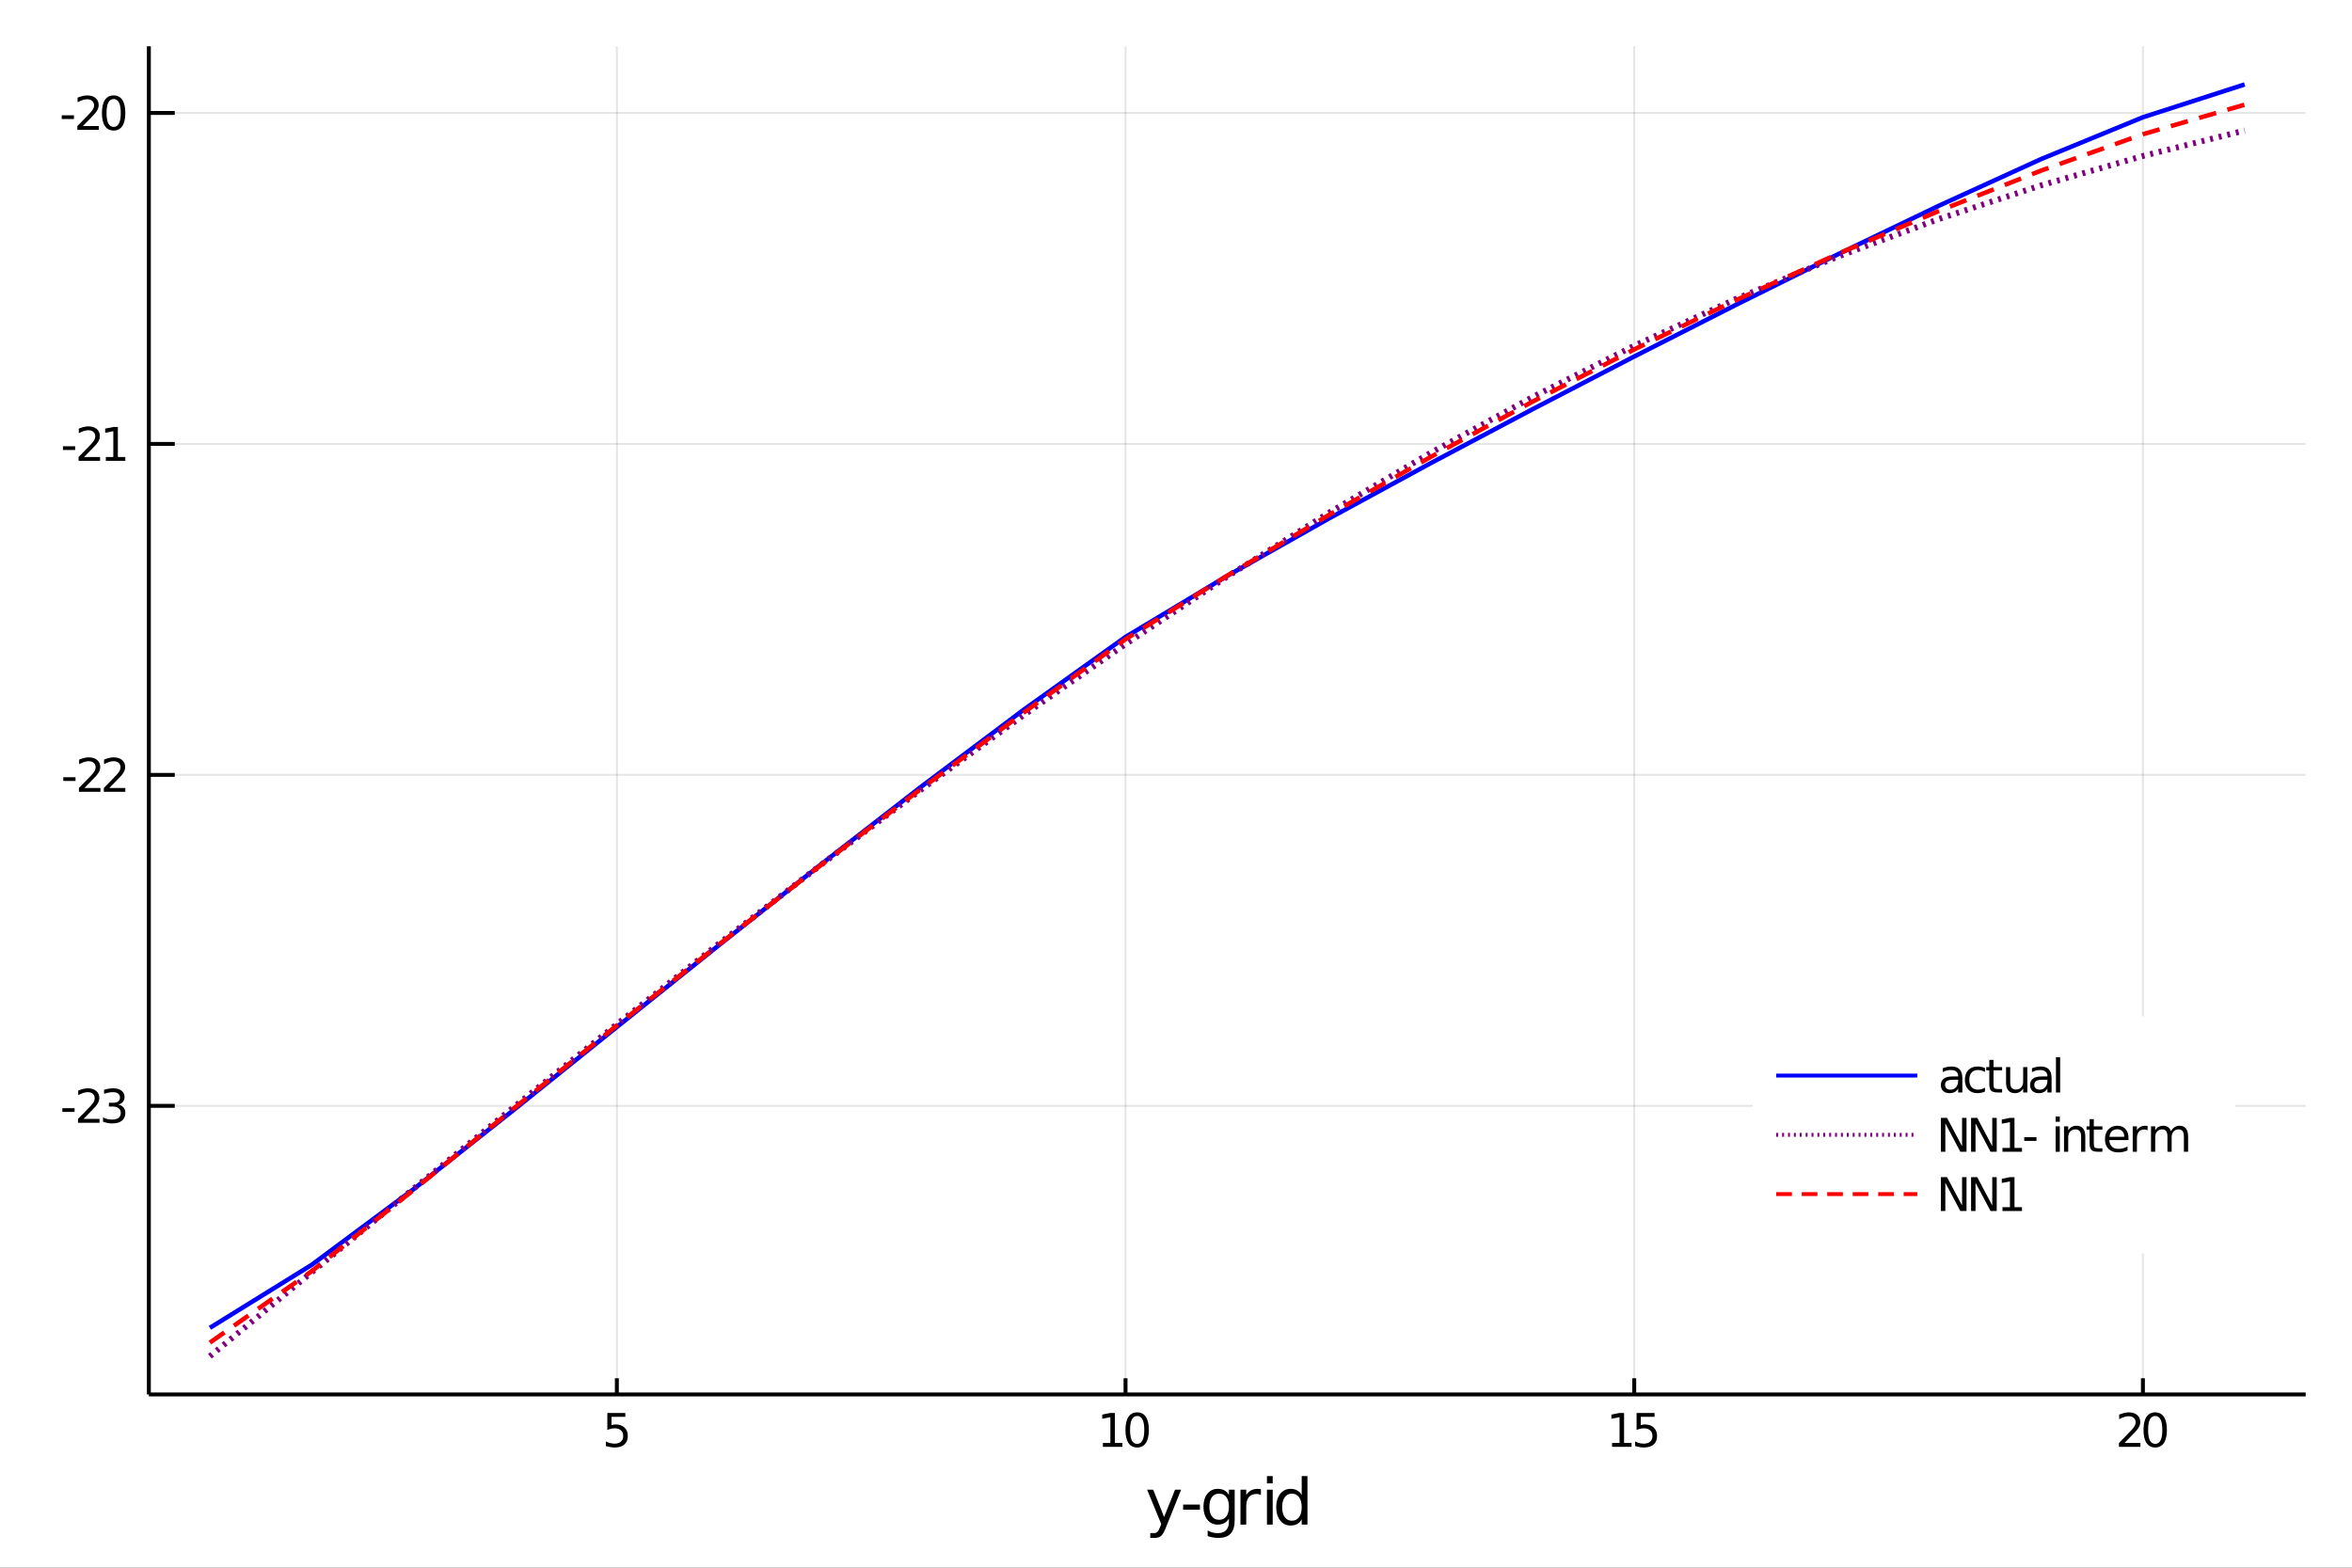 <?xml version="1.0" encoding="utf-8"?>
<svg xmlns="http://www.w3.org/2000/svg" xmlns:xlink="http://www.w3.org/1999/xlink" width="600" height="400" viewBox="0 0 2400 1600">
<rect x="0" y="0" width="2400" height="1600" fill="#333333" stroke="none"/>
<defs>
  <clipPath id="clip470">
    <rect x="0" y="0" width="2400" height="1600"/>
  </clipPath>
</defs>
<path clip-path="url(#clip470)" d="
M0 1600 L2400 1600 L2400 0 L0 0  Z
  " fill="#ffffff" fill-rule="evenodd" fill-opacity="1"/>
<defs>
  <clipPath id="clip471">
    <rect x="480" y="0" width="1681" height="1600"/>
  </clipPath>
</defs>
<path clip-path="url(#clip470)" d="
M151.899 1423.18 L2352.76 1423.18 L2352.76 47.244 L151.899 47.244  Z
  " fill="#ffffff" fill-rule="evenodd" fill-opacity="1"/>
<defs>
  <clipPath id="clip472">
    <rect x="151" y="47" width="2202" height="1377"/>
  </clipPath>
</defs>
<polyline clip-path="url(#clip472)" style="stroke:#000000; stroke-width:2; stroke-opacity:0.1; fill:none" points="
  629.444,1423.18 629.444,47.244 
  "/>
<polyline clip-path="url(#clip472)" style="stroke:#000000; stroke-width:2; stroke-opacity:0.1; fill:none" points="
  1148.51,1423.18 1148.51,47.244 
  "/>
<polyline clip-path="url(#clip472)" style="stroke:#000000; stroke-width:2; stroke-opacity:0.1; fill:none" points="
  1667.58,1423.18 1667.58,47.244 
  "/>
<polyline clip-path="url(#clip472)" style="stroke:#000000; stroke-width:2; stroke-opacity:0.1; fill:none" points="
  2186.65,1423.18 2186.65,47.244 
  "/>
<polyline clip-path="url(#clip472)" style="stroke:#000000; stroke-width:2; stroke-opacity:0.1; fill:none" points="
  151.899,1128.64 2352.76,1128.64 
  "/>
<polyline clip-path="url(#clip472)" style="stroke:#000000; stroke-width:2; stroke-opacity:0.1; fill:none" points="
  151.899,790.852 2352.76,790.852 
  "/>
<polyline clip-path="url(#clip472)" style="stroke:#000000; stroke-width:2; stroke-opacity:0.1; fill:none" points="
  151.899,453.065 2352.76,453.065 
  "/>
<polyline clip-path="url(#clip472)" style="stroke:#000000; stroke-width:2; stroke-opacity:0.1; fill:none" points="
  151.899,115.279 2352.76,115.279 
  "/>
<polyline clip-path="url(#clip470)" style="stroke:#000000; stroke-width:4; stroke-opacity:1; fill:none" points="
  151.899,1423.18 2352.76,1423.18 
  "/>
<polyline clip-path="url(#clip470)" style="stroke:#000000; stroke-width:4; stroke-opacity:1; fill:none" points="
  151.899,1423.18 151.899,47.244 
  "/>
<polyline clip-path="url(#clip470)" style="stroke:#000000; stroke-width:4; stroke-opacity:1; fill:none" points="
  629.444,1423.18 629.444,1406.67 
  "/>
<polyline clip-path="url(#clip470)" style="stroke:#000000; stroke-width:4; stroke-opacity:1; fill:none" points="
  1148.51,1423.18 1148.51,1406.67 
  "/>
<polyline clip-path="url(#clip470)" style="stroke:#000000; stroke-width:4; stroke-opacity:1; fill:none" points="
  1667.58,1423.18 1667.58,1406.67 
  "/>
<polyline clip-path="url(#clip470)" style="stroke:#000000; stroke-width:4; stroke-opacity:1; fill:none" points="
  2186.65,1423.18 2186.65,1406.67 
  "/>
<polyline clip-path="url(#clip470)" style="stroke:#000000; stroke-width:4; stroke-opacity:1; fill:none" points="
  151.899,1128.64 178.309,1128.64 
  "/>
<polyline clip-path="url(#clip470)" style="stroke:#000000; stroke-width:4; stroke-opacity:1; fill:none" points="
  151.899,790.852 178.309,790.852 
  "/>
<polyline clip-path="url(#clip470)" style="stroke:#000000; stroke-width:4; stroke-opacity:1; fill:none" points="
  151.899,453.065 178.309,453.065 
  "/>
<polyline clip-path="url(#clip470)" style="stroke:#000000; stroke-width:4; stroke-opacity:1; fill:none" points="
  151.899,115.279 178.309,115.279 
  "/>
<path clip-path="url(#clip470)" d="M 0 0 M619.721 1442.09 L638.078 1442.09 L638.078 1446.03 L624.004 1446.03 L624.004 1454.5 Q625.022 1454.15 626.041 1453.99 Q627.059 1453.8 628.078 1453.8 Q633.865 1453.8 637.244 1456.98 Q640.624 1460.15 640.624 1465.56 Q640.624 1471.14 637.152 1474.24 Q633.68 1477.32 627.36 1477.32 Q625.184 1477.32 622.916 1476.95 Q620.67 1476.58 618.263 1475.84 L618.263 1471.14 Q620.346 1472.28 622.569 1472.83 Q624.791 1473.39 627.268 1473.39 Q631.272 1473.39 633.61 1471.28 Q635.948 1469.18 635.948 1465.56 Q635.948 1461.95 633.61 1459.85 Q631.272 1457.74 627.268 1457.74 Q625.393 1457.74 623.518 1458.16 Q621.666 1458.57 619.721 1459.45 L619.721 1442.09 Z" fill="#000000" fill-rule="evenodd" fill-opacity="1" /><path clip-path="url(#clip470)" d="M 0 0 M1125.39 1472.72 L1133.03 1472.72 L1133.03 1446.35 L1124.72 1448.02 L1124.72 1443.76 L1132.98 1442.09 L1137.66 1442.09 L1137.66 1472.72 L1145.3 1472.72 L1145.3 1476.65 L1125.39 1476.65 L1125.39 1472.72 Z" fill="#000000" fill-rule="evenodd" fill-opacity="1" /><path clip-path="url(#clip470)" d="M 0 0 M1160.37 1445.17 Q1156.75 1445.17 1154.93 1448.74 Q1153.12 1452.28 1153.12 1459.41 Q1153.12 1466.51 1154.93 1470.08 Q1156.75 1473.62 1160.37 1473.62 Q1164 1473.62 1165.81 1470.08 Q1167.63 1466.51 1167.63 1459.41 Q1167.63 1452.28 1165.81 1448.74 Q1164 1445.17 1160.37 1445.17 M1160.37 1441.47 Q1166.18 1441.47 1169.23 1446.07 Q1172.31 1450.66 1172.31 1459.41 Q1172.31 1468.13 1169.23 1472.74 Q1166.18 1477.32 1160.37 1477.32 Q1154.56 1477.32 1151.48 1472.74 Q1148.42 1468.13 1148.42 1459.41 Q1148.42 1450.66 1151.48 1446.07 Q1154.56 1441.47 1160.37 1441.47 Z" fill="#000000" fill-rule="evenodd" fill-opacity="1" /><path clip-path="url(#clip470)" d="M 0 0 M1644.96 1472.72 L1652.6 1472.72 L1652.6 1446.35 L1644.29 1448.02 L1644.29 1443.76 L1652.55 1442.09 L1657.22 1442.09 L1657.22 1472.72 L1664.86 1472.72 L1664.86 1476.65 L1644.96 1476.65 L1644.96 1472.72 Z" fill="#000000" fill-rule="evenodd" fill-opacity="1" /><path clip-path="url(#clip470)" d="M 0 0 M1669.98 1442.09 L1688.34 1442.09 L1688.34 1446.03 L1674.26 1446.03 L1674.26 1454.5 Q1675.28 1454.15 1676.3 1453.99 Q1677.32 1453.8 1678.34 1453.8 Q1684.12 1453.8 1687.5 1456.98 Q1690.88 1460.15 1690.88 1465.56 Q1690.88 1471.14 1687.41 1474.24 Q1683.94 1477.32 1677.62 1477.32 Q1675.44 1477.32 1673.17 1476.95 Q1670.93 1476.58 1668.52 1475.84 L1668.52 1471.14 Q1670.6 1472.28 1672.83 1472.83 Q1675.05 1473.39 1677.53 1473.39 Q1681.53 1473.39 1683.87 1471.28 Q1686.21 1469.18 1686.21 1465.56 Q1686.21 1461.95 1683.87 1459.85 Q1681.53 1457.74 1677.53 1457.74 Q1675.65 1457.74 1673.78 1458.16 Q1671.92 1458.57 1669.98 1459.45 L1669.98 1442.09 Z" fill="#000000" fill-rule="evenodd" fill-opacity="1" /><path clip-path="url(#clip470)" d="M 0 0 M2167.8 1472.72 L2184.12 1472.72 L2184.12 1476.65 L2162.17 1476.65 L2162.17 1472.72 Q2164.84 1469.96 2169.42 1465.33 Q2174.03 1460.68 2175.21 1459.34 Q2177.45 1456.81 2178.33 1455.08 Q2179.23 1453.32 2179.23 1451.63 Q2179.23 1448.87 2177.29 1447.14 Q2175.37 1445.4 2172.27 1445.4 Q2170.07 1445.4 2167.61 1446.17 Q2165.18 1446.93 2162.41 1448.48 L2162.41 1443.76 Q2165.23 1442.62 2167.68 1442.05 Q2170.14 1441.47 2172.17 1441.47 Q2177.54 1441.47 2180.74 1444.15 Q2183.93 1446.84 2183.93 1451.33 Q2183.93 1453.46 2183.12 1455.38 Q2182.34 1457.28 2180.23 1459.87 Q2179.65 1460.54 2176.55 1463.76 Q2173.45 1466.95 2167.8 1472.72 Z" fill="#000000" fill-rule="evenodd" fill-opacity="1" /><path clip-path="url(#clip470)" d="M 0 0 M2199.19 1445.17 Q2195.58 1445.17 2193.75 1448.74 Q2191.94 1452.28 2191.94 1459.41 Q2191.94 1466.51 2193.75 1470.08 Q2195.58 1473.62 2199.19 1473.62 Q2202.82 1473.62 2204.63 1470.08 Q2206.46 1466.51 2206.46 1459.41 Q2206.46 1452.28 2204.63 1448.74 Q2202.82 1445.17 2199.19 1445.17 M2199.19 1441.47 Q2205 1441.47 2208.05 1446.07 Q2211.13 1450.66 2211.13 1459.41 Q2211.13 1468.13 2208.05 1472.74 Q2205 1477.32 2199.19 1477.32 Q2193.38 1477.32 2190.3 1472.74 Q2187.24 1468.13 2187.24 1459.41 Q2187.24 1450.66 2190.3 1446.07 Q2193.38 1441.47 2199.19 1441.47 Z" fill="#000000" fill-rule="evenodd" fill-opacity="1" /><path clip-path="url(#clip470)" d="M 0 0 M63.64 1131.03 L76.117 1131.03 L76.117 1134.83 L63.64 1134.83 L63.64 1131.03 Z" fill="#000000" fill-rule="evenodd" fill-opacity="1" /><path clip-path="url(#clip470)" d="M 0 0 M85.214 1141.98 L101.534 1141.98 L101.534 1145.92 L79.589 1145.92 L79.589 1141.98 Q82.251 1139.23 86.835 1134.6 Q91.441 1129.95 92.622 1128.6 Q94.867 1126.08 95.747 1124.35 Q96.649 1122.59 96.649 1120.9 Q96.649 1118.14 94.705 1116.41 Q92.784 1114.67 89.682 1114.67 Q87.483 1114.67 85.029 1115.43 Q82.599 1116.2 79.821 1117.75 L79.821 1113.03 Q82.645 1111.89 85.099 1111.31 Q87.552 1110.73 89.589 1110.73 Q94.96 1110.73 98.154 1113.42 Q101.348 1116.1 101.348 1120.6 Q101.348 1122.72 100.538 1124.65 Q99.751 1126.54 97.645 1129.14 Q97.066 1129.81 93.964 1133.03 Q90.862 1136.22 85.214 1141.98 Z" fill="#000000" fill-rule="evenodd" fill-opacity="1" /><path clip-path="url(#clip470)" d="M 0 0 M120.77 1127.28 Q124.126 1128 126.001 1130.27 Q127.899 1132.54 127.899 1135.87 Q127.899 1140.99 124.381 1143.79 Q120.862 1146.59 114.381 1146.59 Q112.205 1146.59 109.89 1146.15 Q107.598 1145.73 105.145 1144.88 L105.145 1140.36 Q107.089 1141.5 109.404 1142.08 Q111.719 1142.66 114.242 1142.66 Q118.64 1142.66 120.932 1140.92 Q123.246 1139.18 123.246 1135.87 Q123.246 1132.82 121.094 1131.1 Q118.964 1129.37 115.145 1129.37 L111.117 1129.37 L111.117 1125.53 L115.33 1125.53 Q118.779 1125.53 120.608 1124.16 Q122.436 1122.77 122.436 1120.18 Q122.436 1117.52 120.538 1116.1 Q118.663 1114.67 115.145 1114.67 Q113.223 1114.67 111.024 1115.09 Q108.825 1115.5 106.186 1116.38 L106.186 1112.22 Q108.848 1111.47 111.163 1111.1 Q113.501 1110.73 115.561 1110.73 Q120.885 1110.73 123.987 1113.16 Q127.089 1115.57 127.089 1119.69 Q127.089 1122.56 125.445 1124.55 Q123.802 1126.52 120.77 1127.28 Z" fill="#000000" fill-rule="evenodd" fill-opacity="1" /><path clip-path="url(#clip470)" d="M 0 0 M64.589 793.248 L77.066 793.248 L77.066 797.044 L64.589 797.044 L64.589 793.248 Z" fill="#000000" fill-rule="evenodd" fill-opacity="1" /><path clip-path="url(#clip470)" d="M 0 0 M86.163 804.197 L102.483 804.197 L102.483 808.132 L80.538 808.132 L80.538 804.197 Q83.2 801.442 87.784 796.813 Q92.39 792.16 93.571 790.817 Q95.816 788.294 96.696 786.558 Q97.598 784.799 97.598 783.109 Q97.598 780.355 95.654 778.618 Q93.733 776.882 90.631 776.882 Q88.432 776.882 85.978 777.646 Q83.548 778.41 80.77 779.961 L80.77 775.239 Q83.594 774.105 86.048 773.526 Q88.501 772.947 90.538 772.947 Q95.909 772.947 99.103 775.632 Q102.297 778.317 102.297 782.808 Q102.297 784.938 101.487 786.859 Q100.7 788.757 98.594 791.35 Q98.015 792.021 94.913 795.239 Q91.811 798.433 86.163 804.197 Z" fill="#000000" fill-rule="evenodd" fill-opacity="1" /><path clip-path="url(#clip470)" d="M 0 0 M111.58 804.197 L127.899 804.197 L127.899 808.132 L105.955 808.132 L105.955 804.197 Q108.617 801.442 113.2 796.813 Q117.807 792.16 118.987 790.817 Q121.233 788.294 122.112 786.558 Q123.015 784.799 123.015 783.109 Q123.015 780.355 121.071 778.618 Q119.149 776.882 116.047 776.882 Q113.848 776.882 111.395 777.646 Q108.964 778.41 106.186 779.961 L106.186 775.239 Q109.01 774.105 111.464 773.526 Q113.918 772.947 115.955 772.947 Q121.325 772.947 124.52 775.632 Q127.714 778.317 127.714 782.808 Q127.714 784.938 126.904 786.859 Q126.117 788.757 124.01 791.35 Q123.432 792.021 120.33 795.239 Q117.228 798.433 111.58 804.197 Z" fill="#000000" fill-rule="evenodd" fill-opacity="1" /><path clip-path="url(#clip470)" d="M 0 0 M64.219 455.461 L76.696 455.461 L76.696 459.257 L64.219 459.257 L64.219 455.461 Z" fill="#000000" fill-rule="evenodd" fill-opacity="1" /><path clip-path="url(#clip470)" d="M 0 0 M85.793 466.41 L102.112 466.41 L102.112 470.345 L80.168 470.345 L80.168 466.41 Q82.83 463.656 87.413 459.026 Q92.02 454.373 93.2 453.031 Q95.446 450.507 96.325 448.771 Q97.228 447.012 97.228 445.322 Q97.228 442.568 95.284 440.832 Q93.362 439.096 90.26 439.096 Q88.061 439.096 85.608 439.859 Q83.177 440.623 80.399 442.174 L80.399 437.452 Q83.224 436.318 85.677 435.739 Q88.131 435.16 90.168 435.16 Q95.538 435.16 98.733 437.846 Q101.927 440.531 101.927 445.021 Q101.927 447.151 101.117 449.072 Q100.33 450.97 98.223 453.563 Q97.645 454.234 94.543 457.452 Q91.441 460.646 85.793 466.41 Z" fill="#000000" fill-rule="evenodd" fill-opacity="1" /><path clip-path="url(#clip470)" d="M 0 0 M107.992 466.41 L115.631 466.41 L115.631 440.045 L107.321 441.711 L107.321 437.452 L115.584 435.785 L120.26 435.785 L120.26 466.41 L127.899 466.41 L127.899 470.345 L107.992 470.345 L107.992 466.41 Z" fill="#000000" fill-rule="evenodd" fill-opacity="1" /><path clip-path="url(#clip470)" d="M 0 0 M62.992 117.674 L75.469 117.674 L75.469 121.471 L62.992 121.471 L62.992 117.674 Z" fill="#000000" fill-rule="evenodd" fill-opacity="1" /><path clip-path="url(#clip470)" d="M 0 0 M84.566 128.623 L100.885 128.623 L100.885 132.559 L78.941 132.559 L78.941 128.623 Q81.603 125.869 86.186 121.239 Q90.793 116.586 91.974 115.244 Q94.219 112.721 95.098 110.985 Q96.001 109.225 96.001 107.536 Q96.001 104.781 94.057 103.045 Q92.135 101.309 89.034 101.309 Q86.835 101.309 84.381 102.073 Q81.95 102.836 79.173 104.387 L79.173 99.665 Q81.997 98.531 84.45 97.952 Q86.904 97.374 88.941 97.374 Q94.311 97.374 97.506 100.059 Q100.7 102.744 100.7 107.235 Q100.7 109.364 99.89 111.285 Q99.103 113.184 96.997 115.776 Q96.418 116.447 93.316 119.665 Q90.214 122.859 84.566 128.623 Z" fill="#000000" fill-rule="evenodd" fill-opacity="1" /><path clip-path="url(#clip470)" d="M 0 0 M115.955 101.077 Q112.344 101.077 110.515 104.642 Q108.709 108.184 108.709 115.313 Q108.709 122.42 110.515 125.984 Q112.344 129.526 115.955 129.526 Q119.589 129.526 121.395 125.984 Q123.223 122.42 123.223 115.313 Q123.223 108.184 121.395 104.642 Q119.589 101.077 115.955 101.077 M115.955 97.374 Q121.765 97.374 124.82 101.98 Q127.899 106.563 127.899 115.313 Q127.899 124.04 124.82 128.647 Q121.765 133.23 115.955 133.23 Q110.145 133.23 107.066 128.647 Q104.01 124.04 104.01 115.313 Q104.01 106.563 107.066 101.98 Q110.145 97.374 115.955 97.374 Z" fill="#000000" fill-rule="evenodd" fill-opacity="1" /><path clip-path="url(#clip470)" d="M 0 0 M1189.56 1559.35 Q1187.08 1565.72 1184.72 1567.66 Q1182.37 1569.6 1178.42 1569.6 L1173.74 1569.6 L1173.74 1564.7 L1177.18 1564.7 Q1179.6 1564.7 1180.94 1563.56 Q1182.27 1562.41 1183.9 1558.14 L1184.95 1555.47 L1170.53 1520.4 L1176.73 1520.4 L1187.87 1548.28 L1199.01 1520.4 L1205.22 1520.4 L1189.56 1559.35 Z" fill="#000000" fill-rule="evenodd" fill-opacity="1" /><path clip-path="url(#clip470)" d="M 0 0 M1207.26 1535.58 L1224.41 1535.58 L1224.41 1540.8 L1207.26 1540.8 L1207.26 1535.58 Z" fill="#000000" fill-rule="evenodd" fill-opacity="1" /><path clip-path="url(#clip470)" d="M 0 0 M1254.01 1537.81 Q1254.01 1531.44 1251.37 1527.94 Q1248.76 1524.44 1244.02 1524.44 Q1239.31 1524.44 1236.67 1527.94 Q1234.06 1531.44 1234.06 1537.81 Q1234.06 1544.14 1236.67 1547.64 Q1239.31 1551.14 1244.02 1551.14 Q1248.76 1551.14 1251.37 1547.64 Q1254.01 1544.14 1254.01 1537.81 M1259.87 1551.62 Q1259.87 1560.72 1255.83 1565.15 Q1251.79 1569.6 1243.45 1569.6 Q1240.36 1569.6 1237.62 1569.13 Q1234.89 1568.68 1232.31 1567.72 L1232.31 1562.03 Q1234.89 1563.43 1237.4 1564.1 Q1239.91 1564.76 1242.52 1564.76 Q1248.29 1564.76 1251.15 1561.74 Q1254.01 1558.75 1254.01 1552.67 L1254.01 1549.77 Q1252.2 1552.92 1249.37 1554.48 Q1246.53 1556.04 1242.59 1556.04 Q1236.03 1556.04 1232.02 1551.05 Q1228.01 1546.05 1228.01 1537.81 Q1228.01 1529.53 1232.02 1524.53 Q1236.03 1519.54 1242.59 1519.54 Q1246.53 1519.54 1249.37 1521.1 Q1252.2 1522.66 1254.01 1525.81 L1254.01 1520.4 L1259.87 1520.4 L1259.87 1551.62 Z" fill="#000000" fill-rule="evenodd" fill-opacity="1" /><path clip-path="url(#clip470)" d="M 0 0 M1286.67 1525.87 Q1285.68 1525.3 1284.51 1525.04 Q1283.36 1524.76 1281.96 1524.76 Q1276.99 1524.76 1274.32 1528 Q1271.68 1531.22 1271.68 1537.27 L1271.68 1556.04 L1265.79 1556.04 L1265.79 1520.4 L1271.68 1520.4 L1271.68 1525.93 Q1273.53 1522.69 1276.49 1521.13 Q1279.45 1519.54 1283.68 1519.54 Q1284.28 1519.54 1285.02 1519.63 Q1285.75 1519.7 1286.64 1519.85 L1286.67 1525.87 Z" fill="#000000" fill-rule="evenodd" fill-opacity="1" /><path clip-path="url(#clip470)" d="M 0 0 M1292.81 1520.4 L1298.67 1520.4 L1298.67 1556.04 L1292.81 1556.04 L1292.81 1520.4 M1292.81 1506.52 L1298.67 1506.52 L1298.67 1513.93 L1292.81 1513.93 L1292.81 1506.52 Z" fill="#000000" fill-rule="evenodd" fill-opacity="1" /><path clip-path="url(#clip470)" d="M 0 0 M1328.27 1525.81 L1328.27 1506.52 L1334.13 1506.52 L1334.13 1556.04 L1328.27 1556.04 L1328.27 1550.7 Q1326.42 1553.88 1323.59 1555.44 Q1320.79 1556.97 1316.84 1556.97 Q1310.38 1556.97 1306.31 1551.81 Q1302.27 1546.65 1302.27 1538.25 Q1302.27 1529.85 1306.31 1524.69 Q1310.38 1519.54 1316.84 1519.54 Q1320.79 1519.54 1323.59 1521.1 Q1326.42 1522.62 1328.27 1525.81 M1308.31 1538.25 Q1308.31 1544.71 1310.96 1548.4 Q1313.63 1552.07 1318.28 1552.07 Q1322.92 1552.07 1325.6 1548.4 Q1328.27 1544.71 1328.27 1538.25 Q1328.27 1531.79 1325.6 1528.13 Q1322.92 1524.44 1318.28 1524.44 Q1313.63 1524.44 1310.96 1528.13 Q1308.31 1531.79 1308.31 1538.25 Z" fill="#000000" fill-rule="evenodd" fill-opacity="1" /><polyline clip-path="url(#clip472)" style="stroke:#0000ff; stroke-width:4.6; stroke-opacity:1; fill:none" points="
  214.188,1355.21 318.002,1290.95 421.816,1213.82 525.63,1131.64 629.444,1048.16 733.258,964.926 837.072,882.737 940.886,802.228 1044.7,724.278 1148.51,650.087 
  1252.33,587.712 1356.14,529.099 1459.96,472.67 1563.77,417.688 1667.58,363.857 1771.4,311.121 1875.21,259.608 1979.03,209.702 2082.84,162.328 2186.65,119.686 
  2290.47,86.186 
  "/>
<polyline clip-path="url(#clip472)" style="stroke:#800080; stroke-width:6; stroke-opacity:1; fill:none" stroke-dasharray="3, 6" points="
  214.188,1384.24 318.002,1298.56 421.816,1213.3 525.63,1128.79 629.444,1045.34 733.258,963.333 837.072,883.137 940.886,805.153 1044.7,729.784 1148.51,657.43 
  1252.33,588.471 1356.14,523.259 1459.96,462.101 1563.77,405.247 1667.58,352.878 1771.4,305.098 1875.21,261.932 1979.03,223.324 2082.84,189.142 2186.65,159.185 
  2290.47,133.2 
  "/>
<polyline clip-path="url(#clip472)" style="stroke:#ff0000; stroke-width:4.6; stroke-opacity:1; fill:none" stroke-dasharray="18, 12" points="
  214.188,1370.26 318.002,1297.44 421.816,1214.59 525.63,1130.16 629.444,1046.57 733.258,964.254 837.072,883.418 940.886,804.31 1044.7,727.207 1148.51,652.368 
  1252.33,587.498 1356.14,525.534 1459.96,466.299 1563.77,409.951 1667.58,356.606 1771.4,306.336 1875.21,259.164 1979.03,215.071 2082.84,174.091 2186.65,136.976 
  2290.47,106.852 
  "/>
<path clip-path="url(#clip470)" d="
M1788.49 1279.18 L2280.76 1279.18 L2280.76 1037.26 L1788.49 1037.26  Z
  " fill="#ffffff" fill-rule="evenodd" fill-opacity="1"/>
<polyline clip-path="url(#clip470)" style="stroke:#000000; stroke-width:4; stroke-opacity:0; fill:none" points="
  1788.49,1279.18 2280.76,1279.18 2280.76,1037.26 1788.49,1037.26 1788.49,1279.18 
  "/>
<polyline clip-path="url(#clip470)" style="stroke:#0000ff; stroke-width:4; stroke-opacity:1; fill:none" points="
  1812.49,1097.74 1956.49,1097.74 
  "/>
<path clip-path="url(#clip470)" d="M 0 0 M1993.89 1101.99 Q1988.73 1101.99 1986.74 1103.17 Q1984.75 1104.35 1984.75 1107.2 Q1984.75 1109.46 1986.23 1110.81 Q1987.73 1112.13 1990.3 1112.13 Q1993.85 1112.13 1995.97 1109.63 Q1998.13 1107.1 1998.13 1102.94 L1998.13 1101.99 L1993.89 1101.99 M2002.39 1100.23 L2002.39 1115.02 L1998.13 1115.02 L1998.13 1111.08 Q1996.67 1113.45 1994.49 1114.58 Q1992.32 1115.69 1989.17 1115.69 Q1985.19 1115.69 1982.83 1113.47 Q1980.49 1111.22 1980.49 1107.47 Q1980.49 1103.1 1983.41 1100.88 Q1986.35 1098.65 1992.16 1098.65 L1998.13 1098.65 L1998.13 1098.24 Q1998.13 1095.3 1996.18 1093.7 Q1994.26 1092.08 1990.77 1092.08 Q1988.54 1092.08 1986.44 1092.61 Q1984.33 1093.14 1982.39 1094.21 L1982.39 1090.27 Q1984.72 1089.37 1986.92 1088.93 Q1989.12 1088.47 1991.21 1088.47 Q1996.83 1088.47 1999.61 1091.39 Q2002.39 1094.3 2002.39 1100.23 Z" fill="#000000" fill-rule="evenodd" fill-opacity="1" /><path clip-path="url(#clip470)" d="M 0 0 M2025.51 1090.09 L2025.51 1094.07 Q2023.71 1093.08 2021.88 1092.59 Q2020.07 1092.08 2018.22 1092.08 Q2014.08 1092.08 2011.78 1094.72 Q2009.49 1097.33 2009.49 1102.08 Q2009.49 1106.83 2011.78 1109.46 Q2014.08 1112.08 2018.22 1112.08 Q2020.07 1112.08 2021.88 1111.59 Q2023.71 1111.08 2025.51 1110.09 L2025.51 1114.02 Q2023.73 1114.86 2021.81 1115.27 Q2019.91 1115.69 2017.76 1115.69 Q2011.9 1115.69 2008.45 1112.01 Q2005 1108.33 2005 1102.08 Q2005 1095.74 2008.47 1092.1 Q2011.97 1088.47 2018.03 1088.47 Q2020 1088.47 2021.88 1088.89 Q2023.75 1089.28 2025.51 1090.09 Z" fill="#000000" fill-rule="evenodd" fill-opacity="1" /><path clip-path="url(#clip470)" d="M 0 0 M2034.19 1081.73 L2034.19 1089.09 L2042.97 1089.09 L2042.97 1092.4 L2034.19 1092.4 L2034.19 1106.48 Q2034.19 1109.65 2035.05 1110.55 Q2035.93 1111.46 2038.59 1111.46 L2042.97 1111.46 L2042.97 1115.02 L2038.59 1115.02 Q2033.66 1115.02 2031.78 1113.19 Q2029.91 1111.34 2029.91 1106.48 L2029.91 1092.4 L2026.78 1092.4 L2026.78 1089.09 L2029.91 1089.09 L2029.91 1081.73 L2034.19 1081.73 Z" fill="#000000" fill-rule="evenodd" fill-opacity="1" /><path clip-path="url(#clip470)" d="M 0 0 M2046.99 1104.79 L2046.99 1089.09 L2051.25 1089.09 L2051.25 1104.63 Q2051.25 1108.31 2052.69 1110.16 Q2054.12 1111.99 2056.99 1111.99 Q2060.44 1111.99 2062.43 1109.79 Q2064.45 1107.59 2064.45 1103.79 L2064.45 1089.09 L2068.71 1089.09 L2068.71 1115.02 L2064.45 1115.02 L2064.45 1111.04 Q2062.9 1113.4 2060.84 1114.56 Q2058.8 1115.69 2056.09 1115.69 Q2051.62 1115.69 2049.31 1112.91 Q2046.99 1110.14 2046.99 1104.79 M2057.71 1088.47 L2057.71 1088.47 Z" fill="#000000" fill-rule="evenodd" fill-opacity="1" /><path clip-path="url(#clip470)" d="M 0 0 M2084.96 1101.99 Q2079.79 1101.99 2077.8 1103.17 Q2075.81 1104.35 2075.81 1107.2 Q2075.81 1109.46 2077.29 1110.81 Q2078.8 1112.13 2081.37 1112.13 Q2084.91 1112.13 2087.04 1109.63 Q2089.19 1107.1 2089.19 1102.94 L2089.19 1101.99 L2084.96 1101.99 M2093.45 1100.23 L2093.45 1115.02 L2089.19 1115.02 L2089.19 1111.08 Q2087.73 1113.45 2085.56 1114.58 Q2083.38 1115.69 2080.23 1115.69 Q2076.25 1115.69 2073.89 1113.47 Q2071.55 1111.22 2071.55 1107.47 Q2071.55 1103.1 2074.47 1100.88 Q2077.41 1098.65 2083.22 1098.65 L2089.19 1098.65 L2089.19 1098.24 Q2089.19 1095.3 2087.25 1093.7 Q2085.33 1092.08 2081.83 1092.08 Q2079.61 1092.08 2077.5 1092.61 Q2075.4 1093.14 2073.45 1094.21 L2073.45 1090.27 Q2075.79 1089.37 2077.99 1088.93 Q2080.19 1088.47 2082.27 1088.47 Q2087.9 1088.47 2090.67 1091.39 Q2093.45 1094.3 2093.45 1100.23 Z" fill="#000000" fill-rule="evenodd" fill-opacity="1" /><path clip-path="url(#clip470)" d="M 0 0 M2097.92 1079 L2102.18 1079 L2102.18 1115.02 L2097.92 1115.02 L2097.92 1079 Z" fill="#000000" fill-rule="evenodd" fill-opacity="1" /><polyline clip-path="url(#clip470)" style="stroke:#800080; stroke-width:4; stroke-opacity:1; fill:none" stroke-dasharray="2, 4" points="
  1812.49,1158.22 1956.49,1158.22 
  "/>
<path clip-path="url(#clip470)" d="M 0 0 M1980.49 1140.94 L1986.79 1140.94 L2002.11 1169.85 L2002.11 1140.94 L2006.65 1140.94 L2006.65 1175.5 L2000.35 1175.5 L1985.03 1146.59 L1985.03 1175.5 L1980.49 1175.5 L1980.49 1140.94 Z" fill="#000000" fill-rule="evenodd" fill-opacity="1" /><path clip-path="url(#clip470)" d="M 0 0 M2011.3 1140.94 L2017.6 1140.94 L2032.92 1169.85 L2032.92 1140.94 L2037.46 1140.94 L2037.46 1175.5 L2031.16 1175.5 L2015.84 1146.59 L2015.84 1175.5 L2011.3 1175.5 L2011.3 1140.94 Z" fill="#000000" fill-rule="evenodd" fill-opacity="1" /><path clip-path="url(#clip470)" d="M 0 0 M2043.34 1171.56 L2050.97 1171.56 L2050.97 1145.2 L2042.66 1146.87 L2042.66 1142.61 L2050.93 1140.94 L2055.6 1140.94 L2055.6 1171.56 L2063.24 1171.56 L2063.24 1175.5 L2043.34 1175.5 L2043.34 1171.56 Z" fill="#000000" fill-rule="evenodd" fill-opacity="1" /><path clip-path="url(#clip470)" d="M 0 0 M2065.56 1160.62 L2078.03 1160.62 L2078.03 1164.41 L2065.56 1164.41 L2065.56 1160.62 Z" fill="#000000" fill-rule="evenodd" fill-opacity="1" /><path clip-path="url(#clip470)" d="M 0 0 M2097.57 1149.57 L2101.83 1149.57 L2101.83 1175.5 L2097.57 1175.5 L2097.57 1149.57 M2097.57 1139.48 L2101.83 1139.48 L2101.83 1144.88 L2097.57 1144.88 L2097.57 1139.48 Z" fill="#000000" fill-rule="evenodd" fill-opacity="1" /><path clip-path="url(#clip470)" d="M 0 0 M2127.85 1159.85 L2127.85 1175.5 L2123.59 1175.5 L2123.59 1159.99 Q2123.59 1156.31 2122.15 1154.48 Q2120.72 1152.65 2117.85 1152.65 Q2114.4 1152.65 2112.41 1154.85 Q2110.42 1157.05 2110.42 1160.85 L2110.42 1175.5 L2106.14 1175.5 L2106.14 1149.57 L2110.42 1149.57 L2110.42 1153.6 Q2111.95 1151.26 2114.01 1150.11 Q2116.09 1148.95 2118.8 1148.95 Q2123.27 1148.95 2125.56 1151.73 Q2127.85 1154.48 2127.85 1159.85 Z" fill="#000000" fill-rule="evenodd" fill-opacity="1" /><path clip-path="url(#clip470)" d="M 0 0 M2136.53 1142.21 L2136.53 1149.57 L2145.3 1149.57 L2145.3 1152.88 L2136.53 1152.88 L2136.53 1166.96 Q2136.53 1170.13 2137.39 1171.03 Q2138.27 1171.94 2140.93 1171.94 L2145.3 1171.94 L2145.3 1175.5 L2140.93 1175.5 Q2136 1175.5 2134.12 1173.67 Q2132.25 1171.82 2132.25 1166.96 L2132.25 1152.88 L2129.12 1152.88 L2129.12 1149.57 L2132.25 1149.57 L2132.25 1142.21 L2136.53 1142.21 Z" fill="#000000" fill-rule="evenodd" fill-opacity="1" /><path clip-path="url(#clip470)" d="M 0 0 M2171.95 1161.47 L2171.95 1163.56 L2152.36 1163.56 Q2152.64 1167.95 2155 1170.27 Q2157.39 1172.56 2161.62 1172.56 Q2164.08 1172.56 2166.37 1171.96 Q2168.68 1171.36 2170.95 1170.15 L2170.95 1174.18 Q2168.66 1175.15 2166.25 1175.66 Q2163.84 1176.17 2161.37 1176.17 Q2155.16 1176.17 2151.53 1172.56 Q2147.92 1168.95 2147.92 1162.79 Q2147.92 1156.43 2151.34 1152.7 Q2154.79 1148.95 2160.63 1148.95 Q2165.86 1148.95 2168.89 1152.33 Q2171.95 1155.69 2171.95 1161.47 M2167.69 1160.22 Q2167.64 1156.73 2165.72 1154.64 Q2163.82 1152.56 2160.67 1152.56 Q2157.11 1152.56 2154.96 1154.57 Q2152.83 1156.59 2152.5 1160.25 L2167.69 1160.22 Z" fill="#000000" fill-rule="evenodd" fill-opacity="1" /><path clip-path="url(#clip470)" d="M 0 0 M2191.44 1153.56 Q2190.72 1153.14 2189.86 1152.95 Q2189.03 1152.75 2188.01 1152.75 Q2184.4 1152.75 2182.46 1155.11 Q2180.53 1157.44 2180.53 1161.84 L2180.53 1175.5 L2176.25 1175.5 L2176.25 1149.57 L2180.53 1149.57 L2180.53 1153.6 Q2181.88 1151.24 2184.03 1150.11 Q2186.18 1148.95 2189.26 1148.95 Q2189.7 1148.95 2190.23 1149.02 Q2190.77 1149.06 2191.41 1149.18 L2191.44 1153.56 Z" fill="#000000" fill-rule="evenodd" fill-opacity="1" /><path clip-path="url(#clip470)" d="M 0 0 M2215.26 1154.55 Q2216.85 1151.68 2219.08 1150.31 Q2221.3 1148.95 2224.31 1148.95 Q2228.36 1148.95 2230.56 1151.8 Q2232.76 1154.62 2232.76 1159.85 L2232.76 1175.5 L2228.47 1175.5 L2228.47 1159.99 Q2228.47 1156.26 2227.15 1154.46 Q2225.83 1152.65 2223.13 1152.65 Q2219.82 1152.65 2217.89 1154.85 Q2215.97 1157.05 2215.97 1160.85 L2215.97 1175.5 L2211.69 1175.5 L2211.69 1159.99 Q2211.69 1156.24 2210.37 1154.46 Q2209.05 1152.65 2206.3 1152.65 Q2203.03 1152.65 2201.11 1154.87 Q2199.19 1157.07 2199.19 1160.85 L2199.19 1175.5 L2194.91 1175.5 L2194.91 1149.57 L2199.19 1149.57 L2199.19 1153.6 Q2200.65 1151.22 2202.69 1150.08 Q2204.72 1148.95 2207.52 1148.95 Q2210.35 1148.95 2212.32 1150.38 Q2214.31 1151.82 2215.26 1154.55 Z" fill="#000000" fill-rule="evenodd" fill-opacity="1" /><polyline clip-path="url(#clip470)" style="stroke:#ff0000; stroke-width:4; stroke-opacity:1; fill:none" stroke-dasharray="16, 10" points="
  1812.49,1218.7 1956.49,1218.7 
  "/>
<path clip-path="url(#clip470)" d="M 0 0 M1980.49 1201.42 L1986.79 1201.42 L2002.11 1230.33 L2002.11 1201.42 L2006.65 1201.42 L2006.65 1235.98 L2000.35 1235.98 L1985.03 1207.07 L1985.03 1235.98 L1980.49 1235.98 L1980.49 1201.42 Z" fill="#000000" fill-rule="evenodd" fill-opacity="1" /><path clip-path="url(#clip470)" d="M 0 0 M2011.3 1201.42 L2017.6 1201.42 L2032.92 1230.33 L2032.92 1201.42 L2037.46 1201.42 L2037.46 1235.98 L2031.16 1235.98 L2015.84 1207.07 L2015.84 1235.98 L2011.3 1235.98 L2011.3 1201.42 Z" fill="#000000" fill-rule="evenodd" fill-opacity="1" /><path clip-path="url(#clip470)" d="M 0 0 M2043.34 1232.04 L2050.97 1232.04 L2050.97 1205.68 L2042.66 1207.35 L2042.66 1203.09 L2050.93 1201.42 L2055.6 1201.42 L2055.6 1232.04 L2063.24 1232.04 L2063.24 1235.98 L2043.34 1235.98 L2043.34 1232.04 Z" fill="#000000" fill-rule="evenodd" fill-opacity="1" /></svg>
